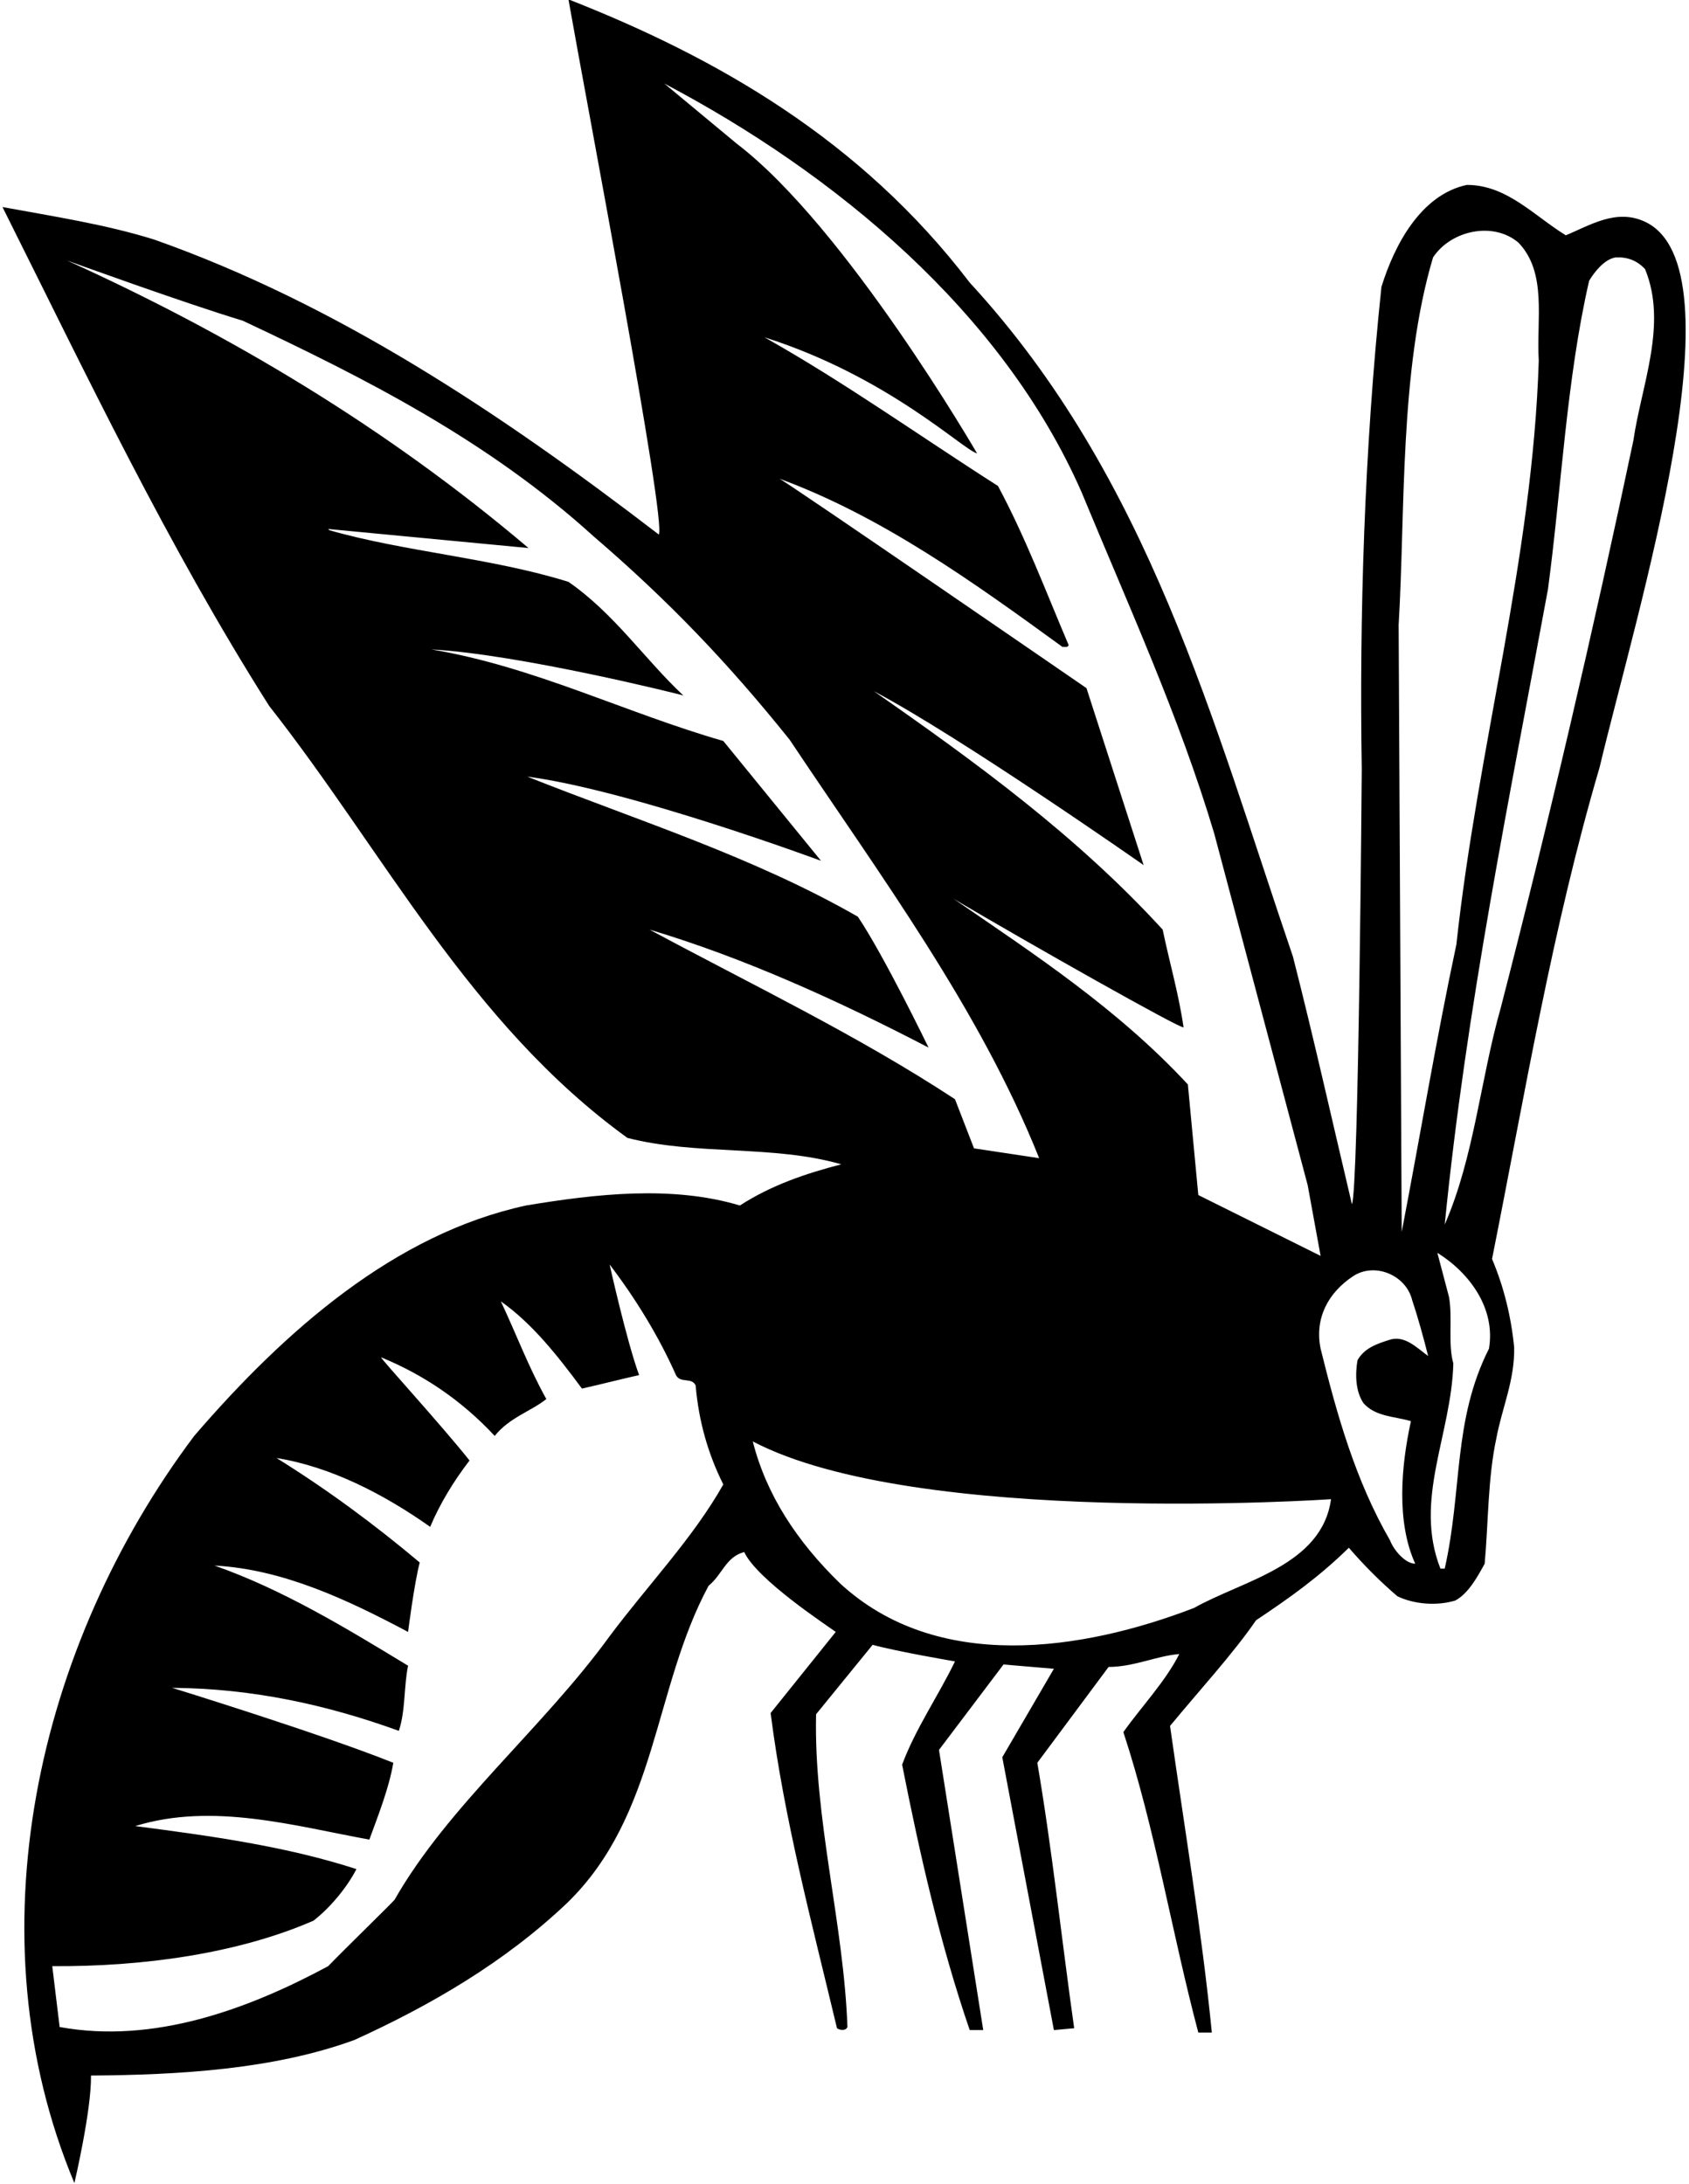 <?xml version="1.0" encoding="UTF-8"?>
<svg xmlns="http://www.w3.org/2000/svg" xmlns:xlink="http://www.w3.org/1999/xlink" width="481pt" height="622pt" viewBox="0 0 481 622" version="1.1">
<g id="surface1">
<path style=" stroke:none;fill-rule:nonzero;fill:rgb(0%,0%,0%);fill-opacity:1;" d="M 194.602 198.082 C 194.602 198.086 194.605 198.086 194.609 198.09 C 194.633 198.094 194.621 198.09 194.602 198.082 "/>
<path style=" stroke:none;fill-rule:nonzero;fill:rgb(0%,0%,0%);fill-opacity:1;" d="M 468.484 63.164 C 460.27 59.301 452.734 64.215 445.91 67.016 C 436.809 61.414 429.109 52.664 417.734 52.664 C 404.609 55.465 397.086 69.816 393.41 81.715 C 388.508 128.09 387.109 175.863 387.809 219.09 C 387.809 219.09 386.934 338.789 385.008 342.988 C 379.41 319.363 374.16 295.738 368.211 272.465 C 345.285 205.266 327.258 135.965 276.16 80.488 C 245.184 39.891 204.234 16.441 161.883 -0.184 C 167.133 29.738 189.883 148.738 187.609 152.238 C 142.461 117.59 95.91 86.613 43.934 68.238 C 29.934 63.863 14.883 61.59 0.707 58.965 C 24.684 106.914 47.609 155.215 76.66 201.066 C 109.559 242.891 133.711 291.539 178.684 324.09 C 198.461 329.164 220.16 326.016 239.586 331.613 C 229.434 334.238 219.633 337.566 210.711 343.34 C 191.461 337.566 169.758 340.016 149.809 343.34 C 112.535 351.391 81.211 378.863 55.309 408.965 C 10.508 468.641 -8.391 551.066 21.184 621.766 C 21.184 621.766 26.086 600.941 25.91 591.141 C 51.109 590.965 78.059 589.391 100.984 580.988 C 122.508 571.191 143.684 558.941 161.535 541.965 C 187.258 516.941 186.035 480.891 201.785 451.664 C 205.809 448.34 206.684 443.441 211.934 442.039 C 215.609 449.914 235.383 462.863 238.008 464.789 L 219.461 487.891 C 223.309 518.164 231.184 547.566 238.359 577.664 C 239.059 578.191 240.809 578.539 241.336 577.316 C 240.285 547.914 231.711 517.988 232.41 488.238 L 248.508 468.465 C 255.508 470.391 271.961 473.191 271.961 473.191 C 267.234 482.988 260.758 492.266 256.91 502.59 C 261.984 528.316 267.758 553.691 276.16 578.191 L 280.008 578.191 L 267.41 498.391 L 285.785 474.066 L 300.133 475.289 L 285.434 500.488 L 300.133 578.191 L 305.91 577.664 C 302.41 552.988 299.609 526.566 295.41 502.066 L 315.711 474.766 C 322.883 474.766 329.359 471.613 335.836 471.09 C 331.984 478.789 325.16 485.965 319.91 493.316 C 329.008 520.965 333.734 550.539 341.258 578.891 L 345.109 578.891 C 342.309 550.363 337.234 520.09 333.211 491.566 C 341.434 481.59 351.234 470.914 357.711 461.465 C 367.16 455.164 375.559 449.215 384.133 440.816 C 388.336 445.715 393.059 450.441 397.961 454.641 C 402.684 456.914 409.16 457.441 414.41 455.863 C 418.086 453.941 420.711 449.215 422.809 445.363 C 423.859 433.988 423.684 421.039 426.133 409.664 C 427.711 401.09 431.383 393.215 431.211 383.766 C 430.336 374.84 428.234 366.441 424.91 358.566 C 434.359 311.141 442.059 264.414 455.535 218.566 C 466.211 173.766 496.484 76.336 468.484 63.164 Z M 173.609 466.016 C 154.711 492.09 127.586 514.316 112.359 541.09 C 110.434 543.191 98.008 555.266 93.461 559.988 C 70.711 572.238 43.758 582.215 16.984 577.316 L 14.883 559.988 C 40.434 560.164 67.559 556.488 89.258 547.039 C 93.809 543.539 98.711 537.766 101.508 532.34 C 81.559 525.863 60.035 522.891 38.508 520.09 C 60.559 513.266 84.008 520.09 105.184 523.941 C 107.809 516.766 110.785 509.238 112.008 502.066 C 91.535 493.84 49.008 480.715 49.008 480.715 C 72.109 480.891 93.285 485.613 113.586 492.965 C 115.508 487.191 114.984 480.363 116.211 474.414 C 98.359 463.566 80.508 452.715 61.086 445.891 C 80.684 446.941 99.059 455.691 116.211 464.789 C 116.211 464.789 117.961 450.965 119.535 445.016 C 106.41 433.988 93.109 424.191 78.758 415.266 C 94.16 417.715 109.383 425.59 122.508 434.863 C 125.309 428.215 129.16 421.914 133.711 415.965 C 125.66 405.816 108.508 387.09 108.508 386.566 C 120.41 391.465 131.258 398.641 140.883 408.965 C 145.086 403.715 151.211 401.965 155.586 398.465 C 150.508 389.363 147.008 379.914 142.633 370.641 C 151.559 376.941 158.734 386.039 165.734 395.488 C 171.16 394.266 176.586 392.863 182.008 391.641 C 178.508 382.191 173.609 360.141 173.609 360.141 C 180.961 369.766 187.609 380.613 192.508 391.641 C 193.734 394.09 197.059 392.164 198.109 394.613 C 198.984 404.766 201.609 414.039 205.984 422.789 C 197.41 438.016 184.461 451.488 173.609 466.016 Z M 408.109 73.316 C 413.184 65.613 425.258 62.988 432.434 69.113 C 440.66 77.691 437.508 90.988 438.211 102.715 C 436.461 159.066 420.883 212.441 414.758 268.965 C 408.984 296.09 404.434 323.566 399.184 350.863 L 398.309 177.965 C 400.234 146.113 398.484 105.516 408.109 73.316 Z M 308.008 140.164 C 321.309 172.363 335.836 204.039 345.809 237.465 L 372.41 337.566 L 376.086 357.691 L 341.258 340.363 L 338.285 308.863 C 318.336 287.34 294.535 271.766 271.609 256.016 C 292.609 268.441 336.535 293.289 337.059 292.59 C 335.66 282.965 333.035 274.039 331.109 264.766 C 306.609 237.988 277.734 216.988 248.859 196.863 C 273.711 209.988 325.684 246.391 325.684 246.391 L 309.41 195.988 C 309.41 195.988 222.961 136.488 221.91 136.316 C 250.961 146.988 276.859 165.539 302.586 184.266 C 303.109 184.09 303.984 184.613 304.336 183.738 C 297.859 168.516 292.086 153.113 284.211 138.414 C 261.984 124.238 240.461 108.84 217.711 96.066 C 252.887 107.234 274.234 128.09 278.258 129.141 C 278.258 129.141 240.984 64.738 209.836 40.941 L 189.184 23.789 C 237.66 49.34 285.434 88.715 308.008 140.164 Z M 184.984 264.766 C 211.934 272.816 238.883 285.066 264.434 298.363 C 264.434 298.363 251.836 272.289 244.309 261.09 C 214.383 243.941 181.836 233.789 150.16 221.191 C 179.559 225.039 233.809 245.164 233.809 245.164 L 205.984 211.039 C 177.984 202.988 152.086 189.863 122.859 184.965 C 147.848 186.336 193.586 197.742 194.602 198.082 C 183.578 187.758 175.004 174.812 161.883 165.715 C 140.008 158.891 115.16 157.141 93.809 151.016 L 93.461 150.664 L 150.508 156.09 C 110.086 121.789 65.461 95.191 19.086 74.191 C 19.086 74.191 52.336 86.266 69.133 91.34 C 104.133 107.789 138.961 125.465 169.059 152.766 C 190.234 170.965 207.211 188.641 224.883 210.691 C 250.785 249.539 278.961 287.34 295.934 329.863 L 277.383 327.066 L 271.961 313.066 C 243.961 294.691 214.211 280.516 184.984 264.766 Z M 340.035 457.965 C 308.184 470.215 266.883 476.516 239.234 450.965 C 226.984 439.066 218.234 425.766 214.383 410.539 C 261.109 435.039 379.059 426.988 379.059 426.988 C 376.434 445.891 354.035 450.09 340.035 457.965 Z M 388.336 399.691 C 391.836 403.539 397.086 403.363 401.809 404.766 C 399.008 417.539 397.609 433.465 403.035 445.363 C 400.234 445.363 396.91 441.516 395.859 438.715 C 386.059 421.738 380.809 403.191 376.086 384.113 C 374.336 375.539 378.184 368.191 385.359 363.465 C 391.484 359.441 400.41 363.113 402.16 370.289 C 403.91 375.539 405.484 381.316 406.711 386.215 C 403.383 383.766 399.883 380.09 395.508 381.664 C 392.184 382.715 388.508 383.941 386.586 387.441 C 385.883 391.641 386.059 396.363 388.336 399.691 Z M 424.035 384.113 C 413.711 404.59 416.508 424.191 411.434 446.766 L 410.211 446.766 C 402.508 427.164 413.359 408.613 413.883 388.316 C 412.309 382.891 413.711 375.363 412.66 369.414 L 409.336 356.816 C 418.609 362.59 425.961 372.738 424.035 384.113 Z M 411.434 348.766 C 417.559 286.988 429.809 227.664 440.836 167.816 C 444.684 139.113 446.086 108.141 452.559 79.965 C 454.133 77.34 456.934 73.84 460.086 73.316 C 463.41 73.141 466.211 74.191 468.484 76.641 C 474.961 92.391 467.434 109.715 465.16 125.465 C 453.785 179.363 441.184 233.613 427.359 287.164 C 421.586 307.465 419.836 329.516 411.434 348.766 "/>
</g>
</svg>
